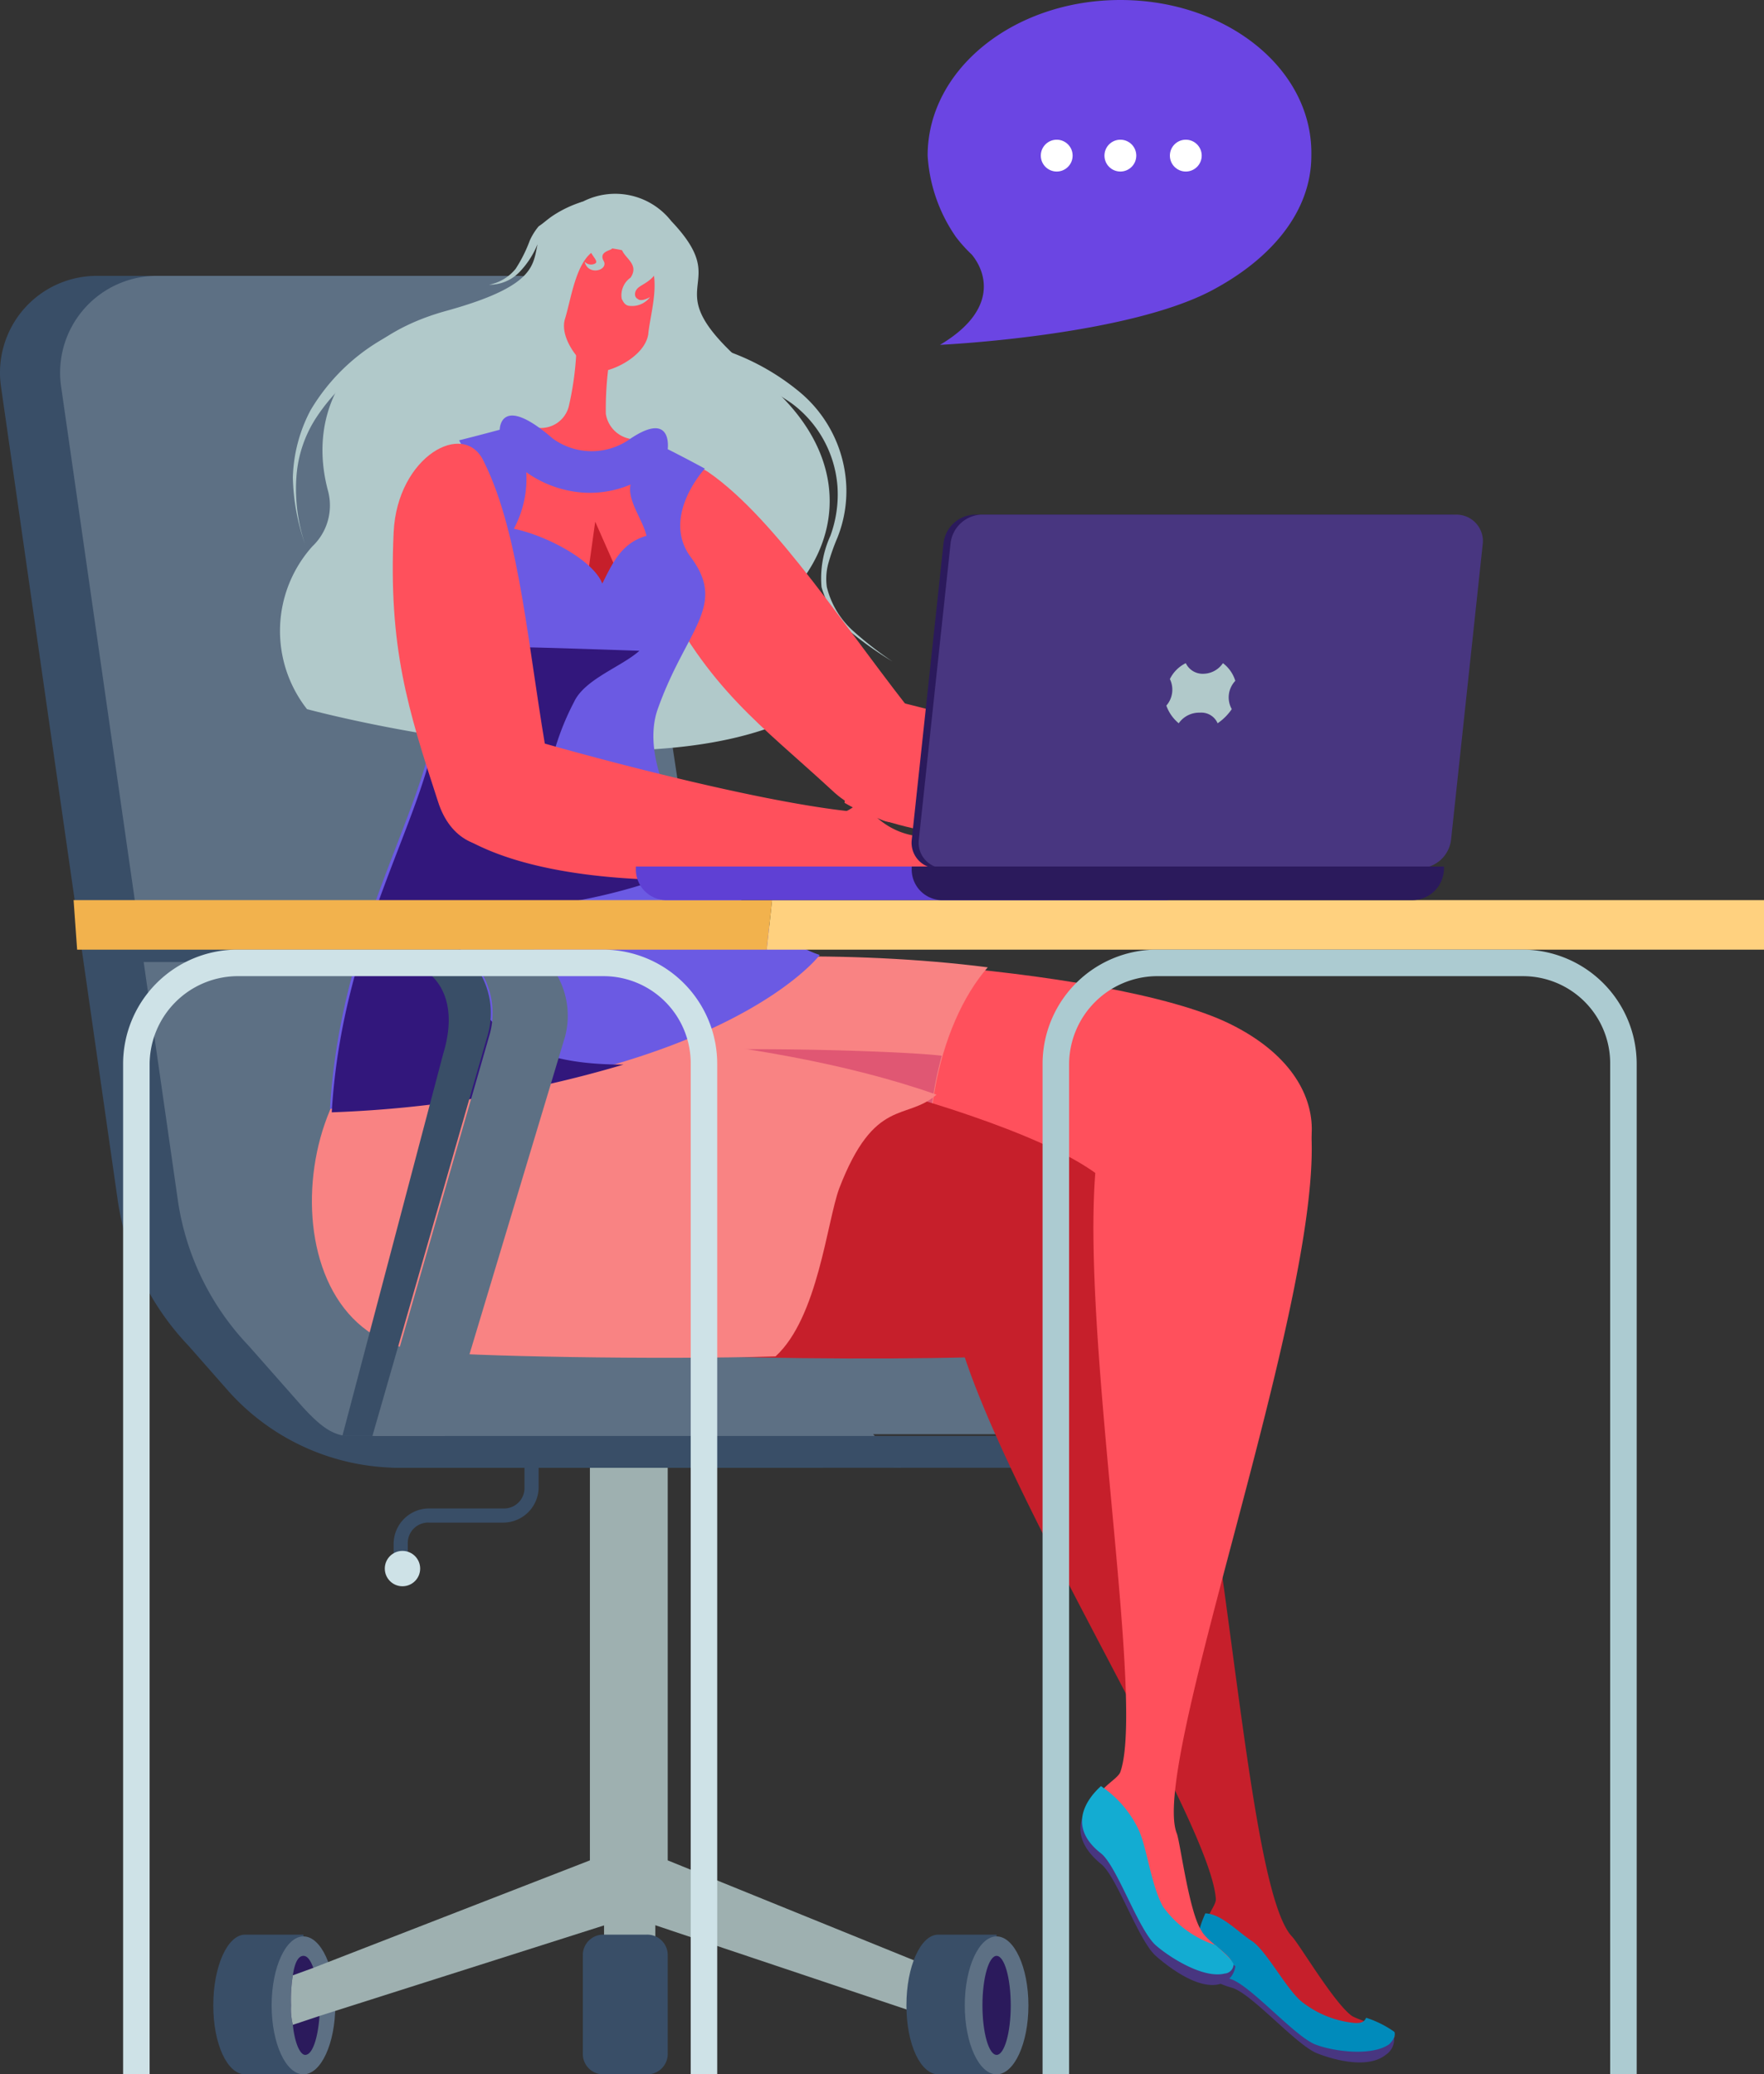 <svg xmlns="http://www.w3.org/2000/svg" width="99.762" height="117.3" viewBox="0 0 99.762 117.3">
  <rect x="0" y="0" width="99.762" height="117.3" fill="#333333" stroke="none"/>
  <g id="グループ_357" data-name="グループ 357" transform="translate(-489.838 -72.7)">
    <g id="グループ_265" data-name="グループ 265">
      <g id="グループ_260" data-name="グループ 260">
        <path id="パス_152" data-name="パス 152" d="M553.2,72.7c-6,0-10.9,3.9-10.9,8.8a9,9,0,0,0,1.6,4.6,8.117,8.117,0,0,0,.9,1c.9,1.1,1.4,3.2-1.8,5.1,0,0,10.8-.5,15.6-3.2,3.1-1.7,5.4-4.3,5.4-7.5C564.1,76.6,559.2,72.7,553.2,72.7Z" fill="#6b45e3"/>
      </g>
      <g id="グループ_264" data-name="グループ 264">
        <g id="グループ_261" data-name="グループ 261">
          <circle id="楕円形_31" data-name="楕円形 31" cx="0.9" cy="0.9" r="0.9" transform="translate(556 80.6)" fill="#fff"/>
        </g>
        <g id="グループ_262" data-name="グループ 262">
          <circle id="楕円形_32" data-name="楕円形 32" cx="0.9" cy="0.9" r="0.9" transform="translate(552.3 80.6)" fill="#fff"/>
        </g>
        <g id="グループ_263" data-name="グループ 263">
          <circle id="楕円形_33" data-name="楕円形 33" cx="0.9" cy="0.9" r="0.9" transform="translate(548.7 80.6)" fill="#fff"/>
        </g>
      </g>
    </g>
    <g id="グループ_343" data-name="グループ 343">
      <g id="グループ_300" data-name="グループ 300">
        <g id="グループ_270" data-name="グループ 270">
          <g id="グループ_267" data-name="グループ 267">
            <g id="グループ_266" data-name="グループ 266">
              <path id="パス_153" data-name="パス 153" d="M519.5,156.8a1.155,1.155,0,0,1-1.2,1.2h-4.2a2.006,2.006,0,0,0-2,2v1.4h.8V160a1.155,1.155,0,0,1,1.2-1.2h4.2a2.006,2.006,0,0,0,2-2v-1.6h-.8Z" fill="#394e67"/>
            </g>
          </g>
          <g id="グループ_269" data-name="グループ 269">
            <g id="グループ_268" data-name="グループ 268">
              <circle id="楕円形_34" data-name="楕円形 34" cx="1" cy="1" r="1" transform="translate(511.6 160.4)" fill="#cee2e7"/>
            </g>
          </g>
        </g>
        <g id="グループ_272" data-name="グループ 272">
          <g id="グループ_271" data-name="グループ 271">
            <path id="パス_154" data-name="パス 154" d="M528.3,140.3l-7.1-47.1a5.6,5.6,0,0,0-5.5-4.9H495.4a5.476,5.476,0,0,0-5.5,6.3l6.6,46a15.067,15.067,0,0,0,4,8.2l2.2,2.5a12.987,12.987,0,0,0,9.7,4.4h24l-4.4-6.5A14.8,14.8,0,0,1,528.3,140.3Z" fill="#394e67"/>
          </g>
        </g>
        <g id="グループ_274" data-name="グループ 274">
          <g id="グループ_273" data-name="グループ 273">
            <path id="パス_155" data-name="パス 155" d="M531.7,140.3l-7.1-47.1a5.6,5.6,0,0,0-5.5-4.9H498.8a5.476,5.476,0,0,0-5.5,6.3l6.6,46a15.067,15.067,0,0,0,4,8.2l3,3.4c2,2.2,2.4,1.7,5.4,1.7l28.5,1.8-5.4-6.5A14.222,14.222,0,0,1,531.7,140.3Z" fill="#5d7084"/>
          </g>
        </g>
        <g id="グループ_281" data-name="グループ 281">
          <g id="グループ_276" data-name="グループ 276">
            <g id="グループ_275" data-name="グループ 275">
              <path id="パス_156" data-name="パス 156" d="M501.9,186.1c0,2.2.8,3.9,1.8,3.9H507v-7.9h-3.3C502.7,182.1,501.9,183.9,501.9,186.1Z" fill="#394e67"/>
            </g>
          </g>
          <g id="グループ_278" data-name="グループ 278">
            <g id="グループ_277" data-name="グループ 277">
              <ellipse id="楕円形_35" data-name="楕円形 35" cx="1.8" cy="3.9" rx="1.8" ry="3.9" transform="translate(505.2 182.2)" fill="#5d7084"/>
            </g>
          </g>
          <g id="グループ_280" data-name="グループ 280">
            <g id="グループ_279" data-name="グループ 279">
              <path id="パス_157" data-name="パス 157" d="M507,183.3c-.3,0-.5.4-.6,1.1a8.622,8.622,0,0,0-.1,1.7,3.749,3.749,0,0,0,.1,1.1c.1,1,.4,1.7.7,1.7.4,0,.7-.9.8-2.1v-.6a6.229,6.229,0,0,0-.3-2.1C507.4,183.5,507.2,183.3,507,183.3Z" fill="#2b1a5c"/>
            </g>
          </g>
        </g>
        <g id="グループ_283" data-name="グループ 283">
          <g id="グループ_282" data-name="グループ 282">
            <path id="パス_158" data-name="パス 158" d="M527.6,155.7h-4.4v22.2L507.5,184l-1.1.4a8.622,8.622,0,0,0-.1,1.7,3.749,3.749,0,0,0,.1,1.1l1.5-.5,17.6-5.6,18.5,6.2.6-2.5-17-6.9Z" fill="#9eb0b0"/>
          </g>
        </g>
        <g id="グループ_285" data-name="グループ 285">
          <g id="グループ_284" data-name="グループ 284">
            <rect id="長方形_4" data-name="長方形 4" width="2.9" height="7.9" transform="translate(524 178.4)" fill="#9eb0b0"/>
          </g>
        </g>
        <g id="グループ_290" data-name="グループ 290">
          <g id="グループ_287" data-name="グループ 287">
            <g id="グループ_286" data-name="グループ 286">
              <path id="パス_159" data-name="パス 159" d="M550.7,149.1H511.9a3.071,3.071,0,0,0-2.8,4.3c.1.1.1.3.2.4h43.9A2.951,2.951,0,0,0,550.7,149.1Z" fill="#5d7084"/>
            </g>
          </g>
          <g id="グループ_289" data-name="グループ 289">
            <g id="グループ_288" data-name="グループ 288">
              <path id="パス_160" data-name="パス 160" d="M509.4,153.9a3.375,3.375,0,0,0,3,1.8h39.4c.6-.6,1-1.2,1.5-1.8Z" fill="#394e67"/>
            </g>
          </g>
        </g>
        <g id="グループ_297" data-name="グループ 297">
          <g id="グループ_292" data-name="グループ 292">
            <g id="グループ_291" data-name="グループ 291">
              <path id="パス_161" data-name="パス 161" d="M541.1,186.1c0,2.2.8,3.9,1.8,3.9h3.3v-7.9h-3.3C541.9,182.1,541.1,183.9,541.1,186.1Z" fill="#394e67"/>
            </g>
          </g>
          <g id="グループ_294" data-name="グループ 294">
            <g id="グループ_293" data-name="グループ 293">
              <ellipse id="楕円形_36" data-name="楕円形 36" cx="1.8" cy="3.9" rx="1.8" ry="3.9" transform="translate(544.4 182.2)" fill="#5d7084"/>
            </g>
          </g>
          <g id="グループ_296" data-name="グループ 296">
            <g id="グループ_295" data-name="グループ 295">
              <ellipse id="楕円形_37" data-name="楕円形 37" cx="0.8" cy="2.8" rx="0.8" ry="2.8" transform="translate(545.4 183.3)" fill="#2b1a5c"/>
            </g>
          </g>
        </g>
        <g id="グループ_299" data-name="グループ 299">
          <g id="グループ_298" data-name="グループ 298">
            <path id="パス_162" data-name="パス 162" d="M526.4,182.1H524a1.155,1.155,0,0,0-1.2,1.2v5.5A1.155,1.155,0,0,0,524,190h2.4a1.155,1.155,0,0,0,1.2-1.2v-5.5A1.155,1.155,0,0,0,526.4,182.1Z" fill="#394e67"/>
          </g>
        </g>
      </g>
      <g id="グループ_339" data-name="グループ 339">
        <g id="グループ_304" data-name="グループ 304">
          <g id="グループ_301" data-name="グループ 301">
            <path id="パス_163" data-name="パス 163" d="M566.3,186.7c-1-.7-3-4.1-3.4-4.5-3.3-3.5-4.1-38.1-9.8-41.9a6.119,6.119,0,0,0-9.5,5.6c.4,7.4,14.7,29.3,15,34.2,0,.5-1,1.3-.6,2.7.3,1.1,1.3,1.3,1.7,1.7,3.8,4.3,8.9,3.8,9,3.4S566.8,187,566.3,186.7Z" fill="#c61f2b"/>
          </g>
          <g id="グループ_302" data-name="グループ 302">
            <path id="パス_164" data-name="パス 164" d="M567.6,187.5a3.083,3.083,0,0,1-1,.1,10.187,10.187,0,0,1-3.4-1.4c-1-.6-1.5-2.5-2.4-3.2a8.593,8.593,0,0,0-3-1.2c-.1.3-1.2,2.5,1.7,3.3,1.1.3,3.6,3.2,4.8,3.7,1,.4,2.9.9,3.9.1a1.053,1.053,0,0,0,.4-1.3C568.6,187.5,568.2,187.8,567.6,187.5Z" fill="#483680"/>
          </g>
          <g id="グループ_303" data-name="グループ 303">
            <path id="パス_165" data-name="パス 165" d="M567.1,186.8c-.1.2-.2.3-.6.3a5.692,5.692,0,0,1-2.9-1.1c-.9-.6-2-2.8-2.9-3.5-.8-.5-1.8-1.6-2.7-1.6-.1.3-1.5,2.9,1.4,3.7,1.1.3,3.6,3.2,4.8,3.7,1,.4,3.2.7,4.2,0,.1-.1.4-.4.3-.7A5.863,5.863,0,0,0,567.1,186.8Z" fill="#008bbb"/>
          </g>
        </g>
        <g id="グループ_308" data-name="グループ 308">
          <g id="グループ_305" data-name="グループ 305">
            <path id="パス_166" data-name="パス 166" d="M559.4,130.6c-6.7-3.3-28.4-4.7-34.7-2.9-4.1,1.1-4.5,18.1.6,18s29.7-3.4,36-5.2C564.4,139.7,566.1,133.9,559.4,130.6Z" fill="#ff505c"/>
          </g>
          <g id="グループ_306" data-name="グループ 306">
            <path id="パス_167" data-name="パス 167" d="M524.8,127.7c-4.1,1.1-4.5,18.1.6,18,2.4-.1,11.5-1.1,17.9-2-2-6.4-.4-13.1,2.4-16.3C537.9,126.4,528.5,126.7,524.8,127.7Z" fill="#f98383"/>
          </g>
          <g id="グループ_307" data-name="グループ 307">
            <path id="パス_168" data-name="パス 168" d="M543.1,132.4c-2.4-.3-15.3-.7-19.3.1a5.437,5.437,0,0,1-1.8,0c-1.1,5.4-.2,13.3,3.3,13.2,2.4-.1,11.5-1.1,17.9-2A20.682,20.682,0,0,1,543.1,132.4Z" fill="#e05773"/>
          </g>
        </g>
        <g id="グループ_311" data-name="グループ 311">
          <g id="グループ_309" data-name="グループ 309">
            <path id="パス_169" data-name="パス 169" d="M551.6,138.9c-6.1-4.2-27.3-8.8-33.8-8-12.1,1.5-11.4,16.2,1.6,17.9,5.1.7,26.2,1.1,32.7.2C555.1,148.6,557.7,143.1,551.6,138.9Z" fill="#c61f2b"/>
          </g>
          <g id="グループ_310" data-name="グループ 310">
            <path id="パス_170" data-name="パス 170" d="M513.6,149.1c2.4.3,13.6.5,20.1.3,2.4-2.2,2.9-7.6,3.6-9.5,2-5.2,3.8-3.8,5.5-5.3-10.2-3.6-24.3-3.9-28.3-3.9C506.4,130.8,504.3,147.9,513.6,149.1Z" fill="#f98383"/>
          </g>
        </g>
        <g id="グループ_315" data-name="グループ 315">
          <g id="グループ_312" data-name="グループ 312">
            <path id="パス_171" data-name="パス 171" d="M563.3,134.1a6.111,6.111,0,0,0-10.9,1.5c-2.5,7,2.4,32.7.8,37.3-.2.5-1.4.9-1.6,2.2-.2,1.1.7,1.7.9,2.2,1.9,5.5,6.8,6.9,7,6.5s-1.4-1.3-1.7-1.9c-.7-1-1.2-4.9-1.4-5.5C554.6,172.1,567.1,139.8,563.3,134.1Z" fill="#ff505c"/>
          </g>
          <g id="グループ_313" data-name="グループ 313">
            <path id="パス_172" data-name="パス 172" d="M558.7,183.4a1.613,1.613,0,0,1-.9-.3,9.2,9.2,0,0,1-2.6-2.6c-.7-.9-.4-2.9-1-3.9a5.65,5.65,0,0,0-2.4-2.2c-.2.2-2,1.8.3,3.7.9.7,2.1,4.3,3.1,5.2.8.7,2.4,1.9,3.6,1.6a1.179,1.179,0,0,0,.9-1C559.6,183.7,559.1,183.8,558.7,183.4Z" fill="#483680"/>
          </g>
          <g id="グループ_314" data-name="グループ 314">
            <path id="パス_173" data-name="パス 173" d="M558.6,182.7a5.945,5.945,0,0,1-3-2.2c-.7-1.3-.9-3.4-1.4-4.4a6.112,6.112,0,0,0-2.1-2.4c-.2.2-2.3,2,0,3.8.9.7,2.1,4.3,3.1,5.2.8.7,2.7,1.9,3.9,1.6a.536.536,0,0,0,.5-.5C559.6,183.6,559,183.1,558.6,182.7Z" fill="#13acd2"/>
          </g>
        </g>
        <g id="グループ_316" data-name="グループ 316">
          <path id="パス_174" data-name="パス 174" d="M507.4,95.9a8.61,8.61,0,0,0-1,3.8,12.17,12.17,0,0,0,.7,3.8,9.719,9.719,0,0,1-.5-3.8,6.986,6.986,0,0,1,1.2-3.5,10.777,10.777,0,0,1,5.9-4.3l-.3-.9A11.275,11.275,0,0,0,507.4,95.9Z" fill="#b1c9ca"/>
        </g>
        <g id="グループ_317" data-name="グループ 317">
          <path id="パス_175" data-name="パス 175" d="M536.6,105.9a3.33,3.33,0,0,1,.1-1.4,12.122,12.122,0,0,1,.5-1.4,7.1,7.1,0,0,0,.5-2.9,7.329,7.329,0,0,0-2.6-5.3,13.354,13.354,0,0,0-5.3-2.7l-.3,1a15.691,15.691,0,0,1,5.1,2.3,6.442,6.442,0,0,1,2.6,4.7,6.807,6.807,0,0,1-.4,2.8,5.759,5.759,0,0,0-.5,2.9,5.148,5.148,0,0,0,1.6,2.5,20.706,20.706,0,0,0,2.4,1.7,20.282,20.282,0,0,1-2.3-1.8A4.93,4.93,0,0,1,536.6,105.9Z" fill="#b1c9ca"/>
        </g>
        <g id="グループ_318" data-name="グループ 318">
          <path id="パス_176" data-name="パス 176" d="M532.9,94.1c-6.8-5.5-1.2-4.8-5.1-8.9a4.024,4.024,0,0,0-5-1.1c-5.2,2.2.6,3.9-7.8,6.2-5.7,1.6-7.8,5.8-6.6,10.2a3.192,3.192,0,0,1-.9,3.1,7.163,7.163,0,0,0-.3,9.2s18.4,5,27.7.4c-.8-1.9-1.8-5-.1-7.2C537.8,102.5,537.5,97.8,532.9,94.1Z" fill="#b1c9ca"/>
        </g>
        <g id="グループ_320" data-name="グループ 320">
          <g id="グループ_319" data-name="グループ 319">
            <path id="パス_177" data-name="パス 177" d="M529.9,99.4c-2.2-1.5-4.7,2.6-2.9,6.4,2.9,5.9,5.9,7.9,9.9,11.6,3.5,3.3,7.7-.4,5-3.8C537.8,108.5,533.8,102.1,529.9,99.4Z" fill="#ff505c"/>
          </g>
        </g>
        <g id="グループ_322" data-name="グループ 322">
          <g id="グループ_321" data-name="グループ 321">
            <path id="パス_178" data-name="パス 178" d="M559.3,116.4c-6-.6-16.9-3.6-18.2-3.9-2.7-.8-3.5,5.6-3.5,5.6,6.5,3.8,19.5,1.1,21.7,1.1C561.1,119.2,560,116.4,559.3,116.4Z" fill="#ff505c"/>
          </g>
        </g>
        <g id="グループ_324" data-name="グループ 324">
          <g id="グループ_323" data-name="グループ 323">
            <path id="パス_179" data-name="パス 179" d="M565.4,114.7c-.8-.1-1.9-.5-2.8.3-1.6,1.5-4.5,1.3-4.5,1.3l.2,2.8a3.145,3.145,0,0,1,2.4.9c.8,1,2.4-.6,2.9-.7s-.8-1-2-.2a5.313,5.313,0,0,1,2.5-1.1c1.2-.1,1.1-1.6,1.6-2.5A.445.445,0,0,0,565.4,114.7Z" fill="#ff505c"/>
          </g>
        </g>
        <g id="グループ_325" data-name="グループ 325">
          <path id="パス_180" data-name="パス 180" d="M525.4,97.5a1.706,1.706,0,0,1-1.3-1.4,18.643,18.643,0,0,1,1-6.3l-2.8-.3a17.236,17.236,0,0,1-.3,6.2,1.621,1.621,0,0,1-1.6,1.2,7.064,7.064,0,0,0-4.3,1.2s1.6,7.2,6.3,7.7,6.9-6.2,6.9-6.2C528.4,98.4,526.5,97.8,525.4,97.5Z" fill="#ff505c"/>
        </g>
        <g id="グループ_326" data-name="グループ 326">
          <path id="パス_181" data-name="パス 181" d="M523,105.8l2-.2-1.5-3.4Z" fill="#c61f2b"/>
        </g>
        <g id="グループ_327" data-name="グループ 327">
          <path id="パス_182" data-name="パス 182" d="M527,112.9c1.6-4.6,4-5.9,1.9-8.7-1.7-2.3.8-5,.8-5-1.1-.6-2.1-1.1-2.1-1.1s.3-2.2-2.1-.6a3.746,3.746,0,0,1-4.4,0c-3-2.6-3-.5-3-.5s-1.1.3-2.3.6c0,0,1.9,3.1-.3,5-2.6,2.3-.6,4.8-1,10.3-.4,5.4-5.4,12.2-6,22.5,22.1-1.2,27.7-8.7,27.7-8.7C532.4,125.5,525.5,117.6,527,112.9Zm-3.1-7.2c-.5-1.3-3.1-2.7-5-3.1a6,6,0,0,0,.7-3.2,6.248,6.248,0,0,0,2.2,1,5.909,5.909,0,0,0,3.7-.3c-.2.9.7,2,.9,2.9C525,103.4,524.5,104.5,523.9,105.7Z" fill="#6b5ae3"/>
        </g>
        <g id="グループ_328" data-name="グループ 328">
          <path id="パス_183" data-name="パス 183" d="M529.5,121.4c-1.1-.1-2.2,0-3.3,0a3.3,3.3,0,0,1-2.2.8c-1.8,0-3.7-1.6-3.5-3.5v-.2a4.846,4.846,0,0,1,0-1.7,1.933,1.933,0,0,1,.5-.9,14.762,14.762,0,0,1,1.3-3.5c.6-1.3,2.7-2,3.7-2.9-.1,0-5.6-.2-6.8-.2a5.849,5.849,0,0,1-5-3,40.417,40.417,0,0,1,.4,6.8c-.4,5.4-5.4,12.2-6,22.5a66.217,66.217,0,0,0,16.5-2.7c-3,0-6.1-.5-7.9-3a3.385,3.385,0,0,1,0-3.5c1.2-2,2.8-2.2,4.9-2.7a32.2,32.2,0,0,0,6.9-2l.9-.3-.1-.1C529.7,121.3,529.6,121.4,529.5,121.4Z" fill="#32177c"/>
        </g>
        <g id="グループ_329" data-name="グループ 329">
          <path id="パス_184" data-name="パス 184" d="M526,87.1a10.621,10.621,0,0,0-1.9-.4c-1.6,0-1.9,2.7-2.3,4-.4,1.2,1.1,2.9,1.8,3s2.7-.8,2.9-2.1C526.6,90.4,527.5,87.7,526,87.1Z" fill="#ff505c"/>
        </g>
        <g id="グループ_330" data-name="グループ 330">
          <path id="パス_185" data-name="パス 185" d="M523.3,86.2c-.5.7.5,1.2.2,1.4a.5.5,0,0,1-.6-.1c.2.8,1.3.5,1.1,0-.3-.5.2-.6.4-.7C525,86.4,523.9,85.5,523.3,86.2Z" fill="#b1c9ca"/>
        </g>
        <g id="グループ_331" data-name="グループ 331">
          <path id="パス_186" data-name="パス 186" d="M525,86.5c-.2.7,1.1,1,.5,1.9a1.211,1.211,0,0,0-.5,1.2c.1.2.2.4.5.4a1.265,1.265,0,0,0,1.1-.5s-.5.3-.7.1c-.2-.1-.2-.4,0-.6.3-.3,1.3-.5,1.3-1.9C527.1,86.2,525.3,85.5,525,86.5Z" fill="#b1c9ca"/>
        </g>
        <g id="グループ_332" data-name="グループ 332">
          <path id="パス_187" data-name="パス 187" d="M521.1,84.9c-.3.2-.5.4-.8.6a3.507,3.507,0,0,0-.5.8,7.974,7.974,0,0,1-.8,1.6,2.551,2.551,0,0,1-1.5.9,2.342,2.342,0,0,0,1.7-.7,4.923,4.923,0,0,0,1-1.5,2.335,2.335,0,0,1,1.2-1,9.829,9.829,0,0,1,1.6-.5l-.2-1A6.53,6.53,0,0,0,521.1,84.9Z" fill="#b1c9ca"/>
        </g>
        <g id="グループ_334" data-name="グループ 334">
          <g id="グループ_333" data-name="グループ 333">
            <path id="パス_188" data-name="パス 188" d="M517.2,98.8c-1.1-2.4-4.9-.3-5.1,4-.3,6.5.8,10,2.5,15.2,1.4,4.5,7,2.5,6.3-1.8C519.7,109.6,519.3,103,517.2,98.8Z" fill="#ff505c"/>
          </g>
        </g>
        <g id="グループ_336" data-name="グループ 336">
          <g id="グループ_335" data-name="グループ 335">
            <path id="パス_189" data-name="パス 189" d="M538.1,118.6c-6-.6-17-3.7-18.3-4.1-2.7-.8-3.7,5.6-3.7,5.6,6.5,3.8,20.6,2.1,22.2,1.2A1.492,1.492,0,0,0,538.1,118.6Z" fill="#ff505c"/>
          </g>
        </g>
        <g id="グループ_338" data-name="グループ 338">
          <g id="グループ_337" data-name="グループ 337">
            <path id="パス_190" data-name="パス 190" d="M541.9,120a4.168,4.168,0,0,1-2.5-1.1c1.2.8,2.5-.2,2-.2-.6-.1-2.1-1.7-2.9-.7a3.145,3.145,0,0,1-2.4.9l-.2,3s2.8-.4,4.5,1.1c.9.8,2,.4,2.8.3a.626.626,0,0,0,.5-.9C543.1,121.6,543.1,120.2,541.9,120Z" fill="#ff505c"/>
          </g>
        </g>
      </g>
      <g id="グループ_342" data-name="グループ 342">
        <g id="グループ_340" data-name="グループ 340">
          <path id="パス_191" data-name="パス 191" d="M513.1,125.5H496.7l.1,1.6h15.5c1.7,0,3.7,1.6,2.6,5.2l-5.7,21.6h1.7l6.5-22.6A4.487,4.487,0,0,0,513.1,125.5Z" fill="#394e67"/>
        </g>
        <g id="グループ_341" data-name="グループ 341">
          <path id="パス_192" data-name="パス 192" d="M517.4,125.5h-4.2a4.487,4.487,0,0,1,4.3,5.8L511,153.9h4l6.8-22.6A4.64,4.64,0,0,0,517.4,125.5Z" fill="#5d7084"/>
        </g>
      </g>
    </g>
    <g id="グループ_350" data-name="グループ 350">
      <g id="グループ_344" data-name="グループ 344">
        <path id="パス_193" data-name="パス 193" d="M533.2,126.4h56.4v-2.8H533.5Z" fill="#ffd17f"/>
      </g>
      <g id="グループ_345" data-name="グループ 345">
        <path id="パス_194" data-name="パス 194" d="M494.2,126.4h39l.3-2.8H494Z" fill="#f2b24d"/>
      </g>
      <g id="グループ_347" data-name="グループ 347">
        <g id="グループ_346" data-name="グループ 346">
          <path id="パス_195" data-name="パス 195" d="M524,126.4H503.2a6.466,6.466,0,0,0-6.4,6.5V190h1.5V132.9a5,5,0,0,1,4.9-5H524a4.93,4.93,0,0,1,4.9,5V190h1.5V132.9A6.466,6.466,0,0,0,524,126.4Z" fill="#cee2e7"/>
        </g>
      </g>
      <g id="グループ_349" data-name="グループ 349">
        <g id="グループ_348" data-name="グループ 348">
          <path id="パス_196" data-name="パス 196" d="M576,126.4H555.2a6.466,6.466,0,0,0-6.4,6.5V190h1.5V132.9a5,5,0,0,1,4.9-5H576a4.93,4.93,0,0,1,4.9,5V190h1.5V132.9A6.466,6.466,0,0,0,576,126.4Z" fill="#accbd1"/>
        </g>
      </g>
    </g>
    <g id="グループ_356" data-name="グループ 356">
      <g id="グループ_351" data-name="グループ 351">
        <path id="パス_197" data-name="パス 197" d="M571.8,101.8H545a1.831,1.831,0,0,0-1.8,1.6l-1.8,16.8a1.444,1.444,0,0,0,1.5,1.6h26.8a1.831,1.831,0,0,0,1.8-1.6l1.8-16.8A1.5,1.5,0,0,0,571.8,101.8Z" fill="#2b1a5c"/>
      </g>
      <g id="グループ_352" data-name="グループ 352">
        <path id="パス_198" data-name="パス 198" d="M525.8,121.8h0a1.733,1.733,0,0,0,1.8,1.8h28.1a1.793,1.793,0,0,0,1.8-1.8v-.1H525.8Z" fill="#5f40d4"/>
      </g>
      <g id="グループ_353" data-name="グループ 353">
        <path id="パス_199" data-name="パス 199" d="M572.2,101.8H545.4a1.831,1.831,0,0,0-1.8,1.6l-1.8,16.8a1.444,1.444,0,0,0,1.5,1.6h26.8a1.831,1.831,0,0,0,1.8-1.6l1.8-16.8A1.5,1.5,0,0,0,572.2,101.8Z" fill="#483680"/>
      </g>
      <g id="グループ_354" data-name="グループ 354">
        <path id="パス_200" data-name="パス 200" d="M541.4,121.8h0a1.733,1.733,0,0,0,1.8,1.8h26.5a1.793,1.793,0,0,0,1.8-1.8v-.1H541.4Z" fill="#2b1a5c"/>
      </g>
      <g id="グループ_355" data-name="グループ 355">
        <path id="パス_201" data-name="パス 201" d="M559,110.2a1.356,1.356,0,0,1-1.1.6,1.054,1.054,0,0,1-1-.6,1.962,1.962,0,0,0-.9.9,1.369,1.369,0,0,1-.2,1.5,2.286,2.286,0,0,0,.7,1,1.407,1.407,0,0,1,1.2-.6,1,1,0,0,1,1,.6,3.044,3.044,0,0,0,.8-.8,1.358,1.358,0,0,1,.2-1.6A1.979,1.979,0,0,0,559,110.2Z" fill="#b1c9ca"/>
      </g>
    </g>
  </g>
</svg>
